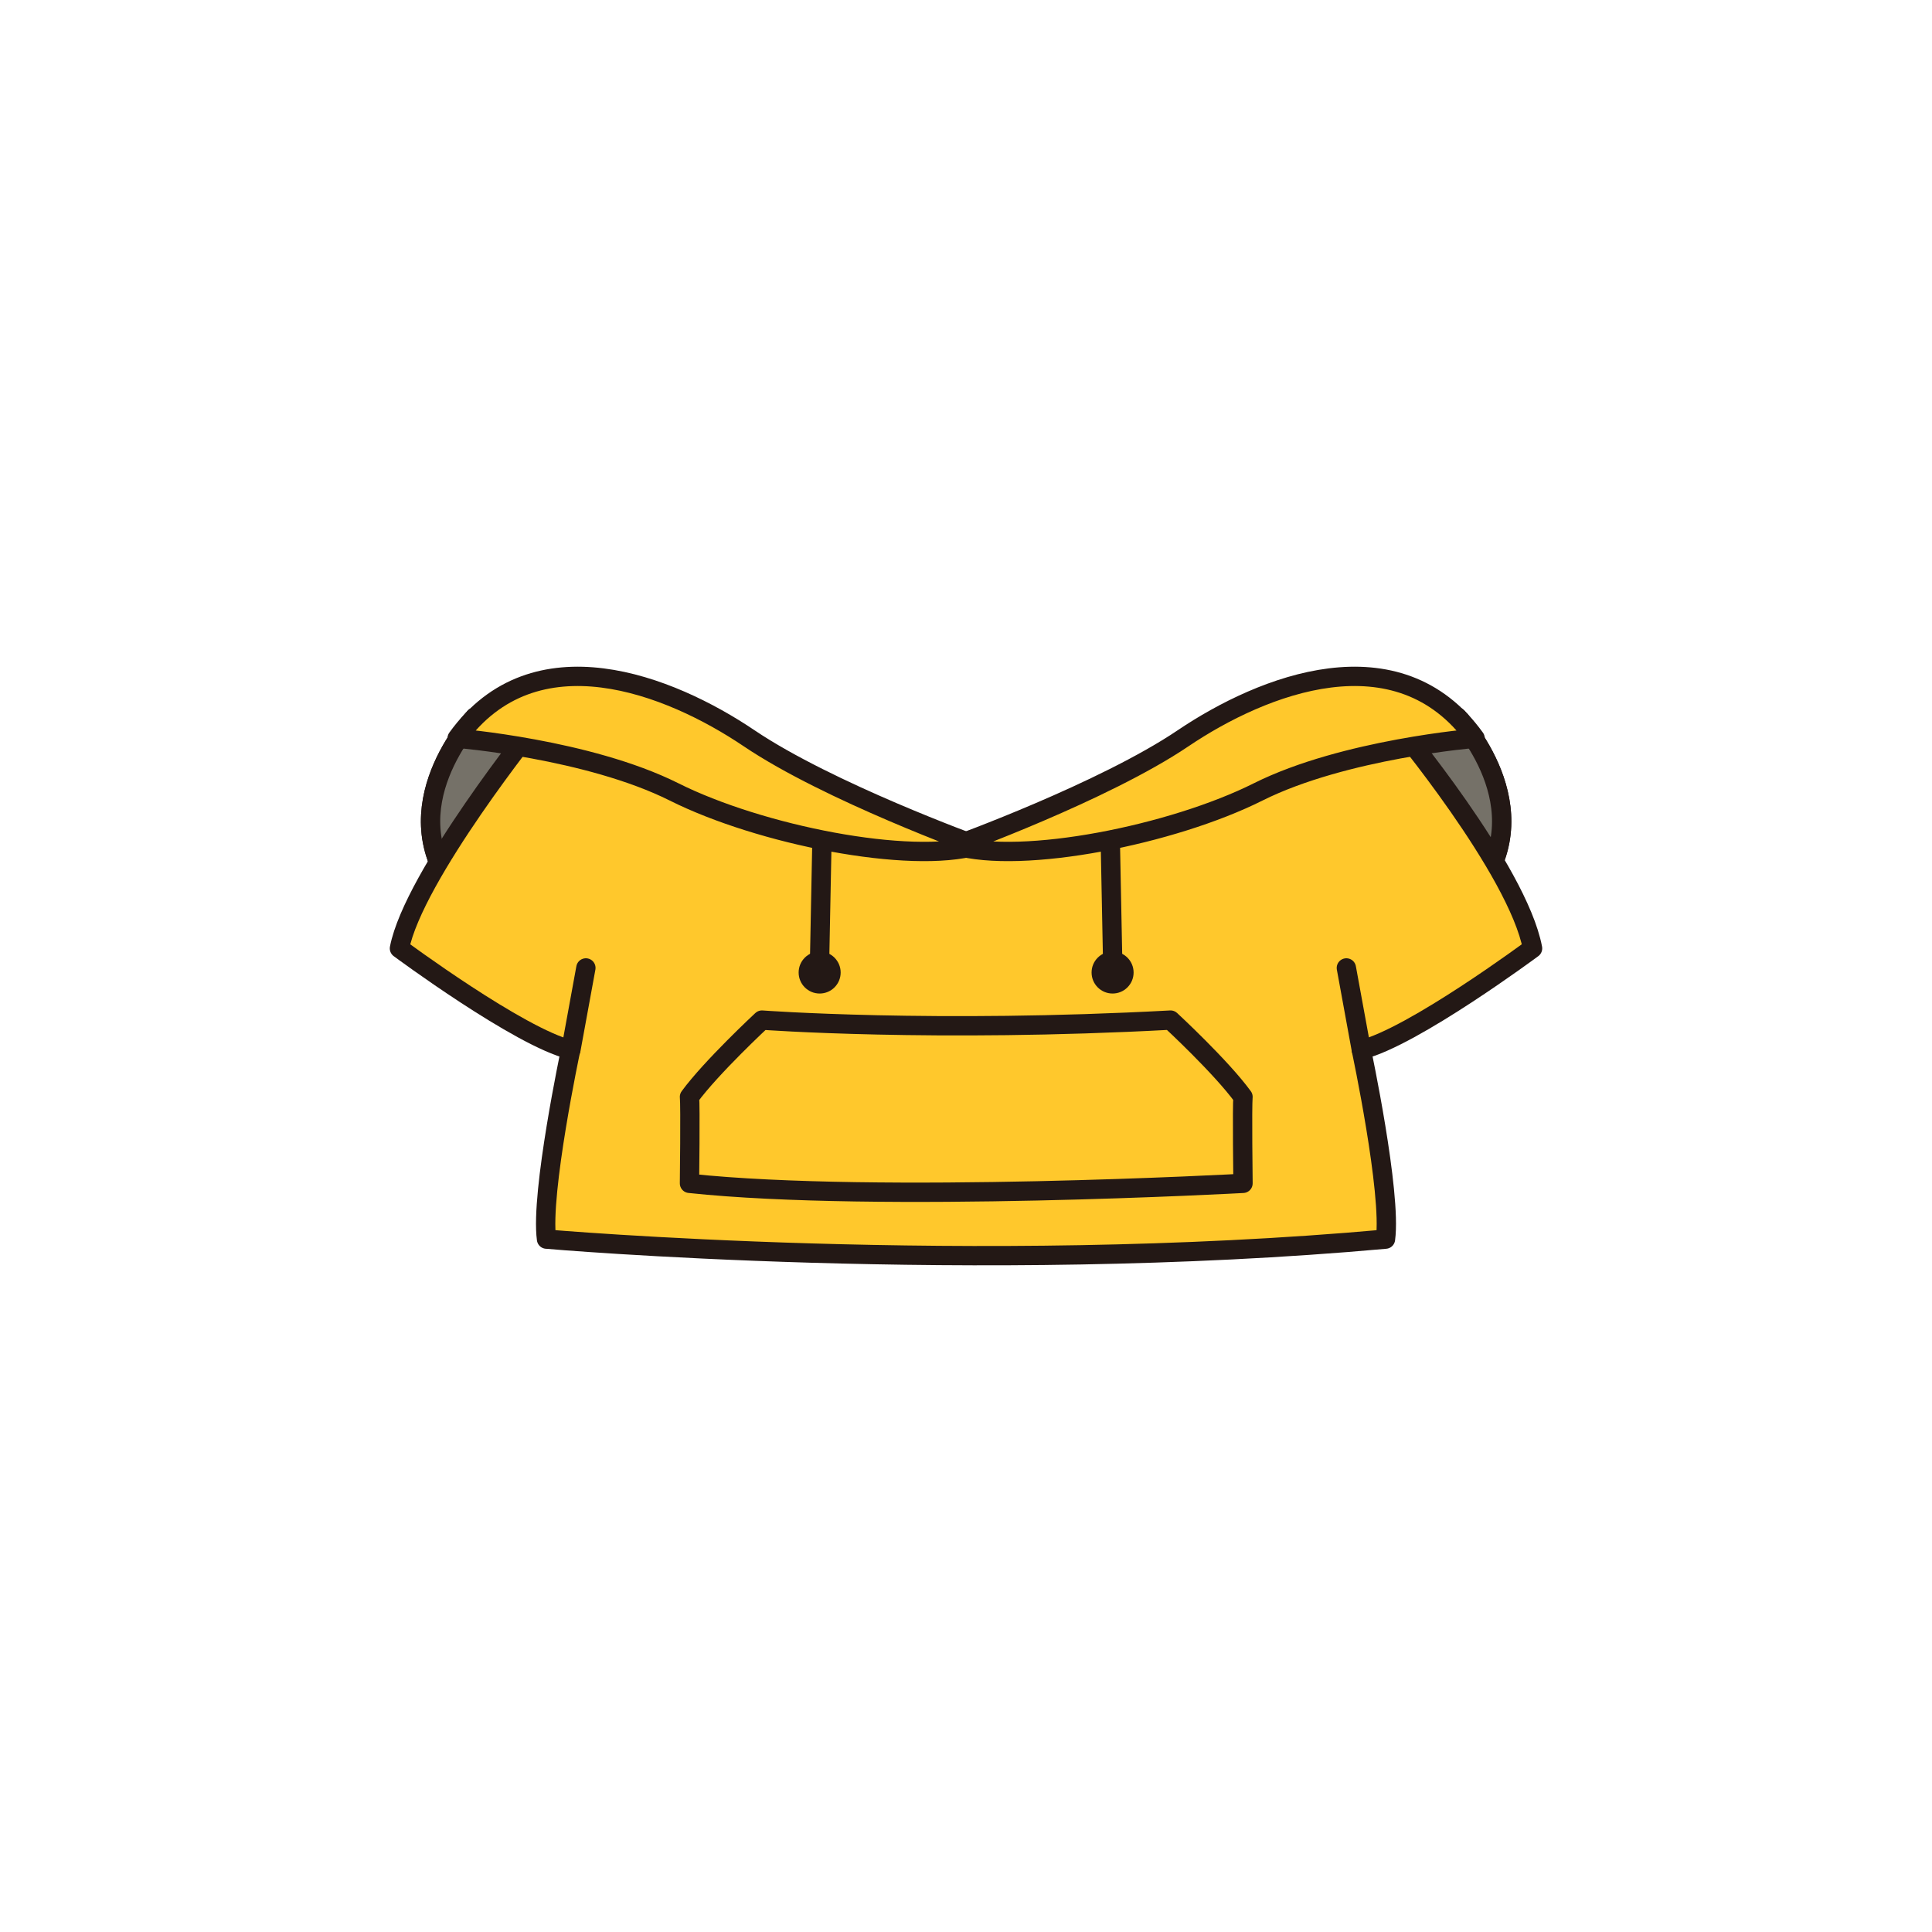<?xml version="1.0" encoding="utf-8"?>
<!-- Generator: Adobe Illustrator 27.7.0, SVG Export Plug-In . SVG Version: 6.00 Build 0)  -->
<svg version="1.1" id="레이어_1" xmlns="http://www.w3.org/2000/svg" xmlns:xlink="http://www.w3.org/1999/xlink" x="0px"
	 y="0px" viewBox="0 0 800 800" style="enable-background:new 0 0 800 800;" xml:space="preserve">
<style type="text/css">
	.st0{fill:#DDDCDB;stroke:#231815;stroke-width:8;stroke-linecap:round;stroke-linejoin:round;stroke-miterlimit:10;}
	.st1{fill:#757168;stroke:#231815;stroke-width:8;stroke-linecap:round;stroke-linejoin:round;stroke-miterlimit:10;}
	.st2{fill:#FFC82C;stroke:#231815;stroke-width:8;stroke-linecap:round;stroke-linejoin:round;stroke-miterlimit:10;}
	.st3{fill:none;stroke:#231815;stroke-width:8;stroke-linecap:round;stroke-linejoin:round;stroke-miterlimit:10;}
	.st4{fill:#231815;}
</style>
<g id="레이어드">
	<g id="후드티">
		<path class="st0" d="M603.5,297c0,0,35.8,37.7,7.3,72.7c-28.4,35-47.5-36.1-47.1-43.3S576.9,290.7,603.5,297z"/>
		<path class="st0" d="M196.6,297c0,0-35.8,37.7-7.3,72.7c28.4,35,47.5-36.1,47.1-43.3S223.2,290.7,196.6,297z"/>
		<path class="st1" d="M603.5,297c0,0,35.8,37.7,7.3,72.7c-28.4,35-47.5-36.1-47.1-43.3S576.9,290.7,603.5,297z"/>
		<path class="st1" d="M196.6,297c0,0-35.8,37.7-7.3,72.7c28.4,35,47.5-36.1,47.1-43.3S223.2,290.7,196.6,297z"/>
		<path class="st2" d="M573.7,513.1c2.6-19.2-10-78.4-10-78.4c21.3-5.2,70.9-42,70.9-42c-6.2-32.7-56.7-93.2-56.7-93.2l-89.3,25.8
			l-73.8,23.1h-29.6l-73.8-23.1l-89.3-25.8c0,0-50.8,63.1-56.7,93.2c0,0,49.6,36.8,70.9,42c0,0-12.6,59.3-10,78.4
			C226.4,513.1,403.1,528.5,573.7,513.1z"/>
		<line class="st3" x1="340.5" y1="340.6" x2="339.4" y2="396.3"/>
		<circle class="st4" cx="339.4" cy="402.7" r="8.7"/>
		<line class="st3" x1="236.4" y1="434.7" x2="242.6" y2="400.8"/>
		<path class="st2" d="M404.4,350.1c0,0-61.3-22.2-94.2-44.4s-88.9-44.4-120.9,0c0,0,54.2,4.4,89.8,22.2
			C314.6,345.7,376.8,358.1,404.4,350.1z"/>
		<path class="st3" d="M285.5,490c0,0,0.4-32.2,0-35.8c9.1-12.4,30-31.8,30-31.8s71.1,5.3,169.2,0c0,0,20.9,19.3,30,31.8
			c-0.4,3.6,0,35.8,0,35.8S363.4,498.3,285.5,490z"/>
		<line class="st3" x1="459.6" y1="340.6" x2="460.7" y2="396.3"/>
		<circle class="st4" cx="460.7" cy="402.7" r="8.7"/>
		<line class="st3" x1="563.7" y1="434.7" x2="557.5" y2="400.8"/>
		<path class="st2" d="M395.7,350.1c0,0,61.3-22.2,94.2-44.4s88.9-44.4,120.9,0c0,0-54.2,4.4-89.8,22.2
			C485.5,345.7,423.3,358.1,395.7,350.1z"/>
	</g>
</g>
</svg>
